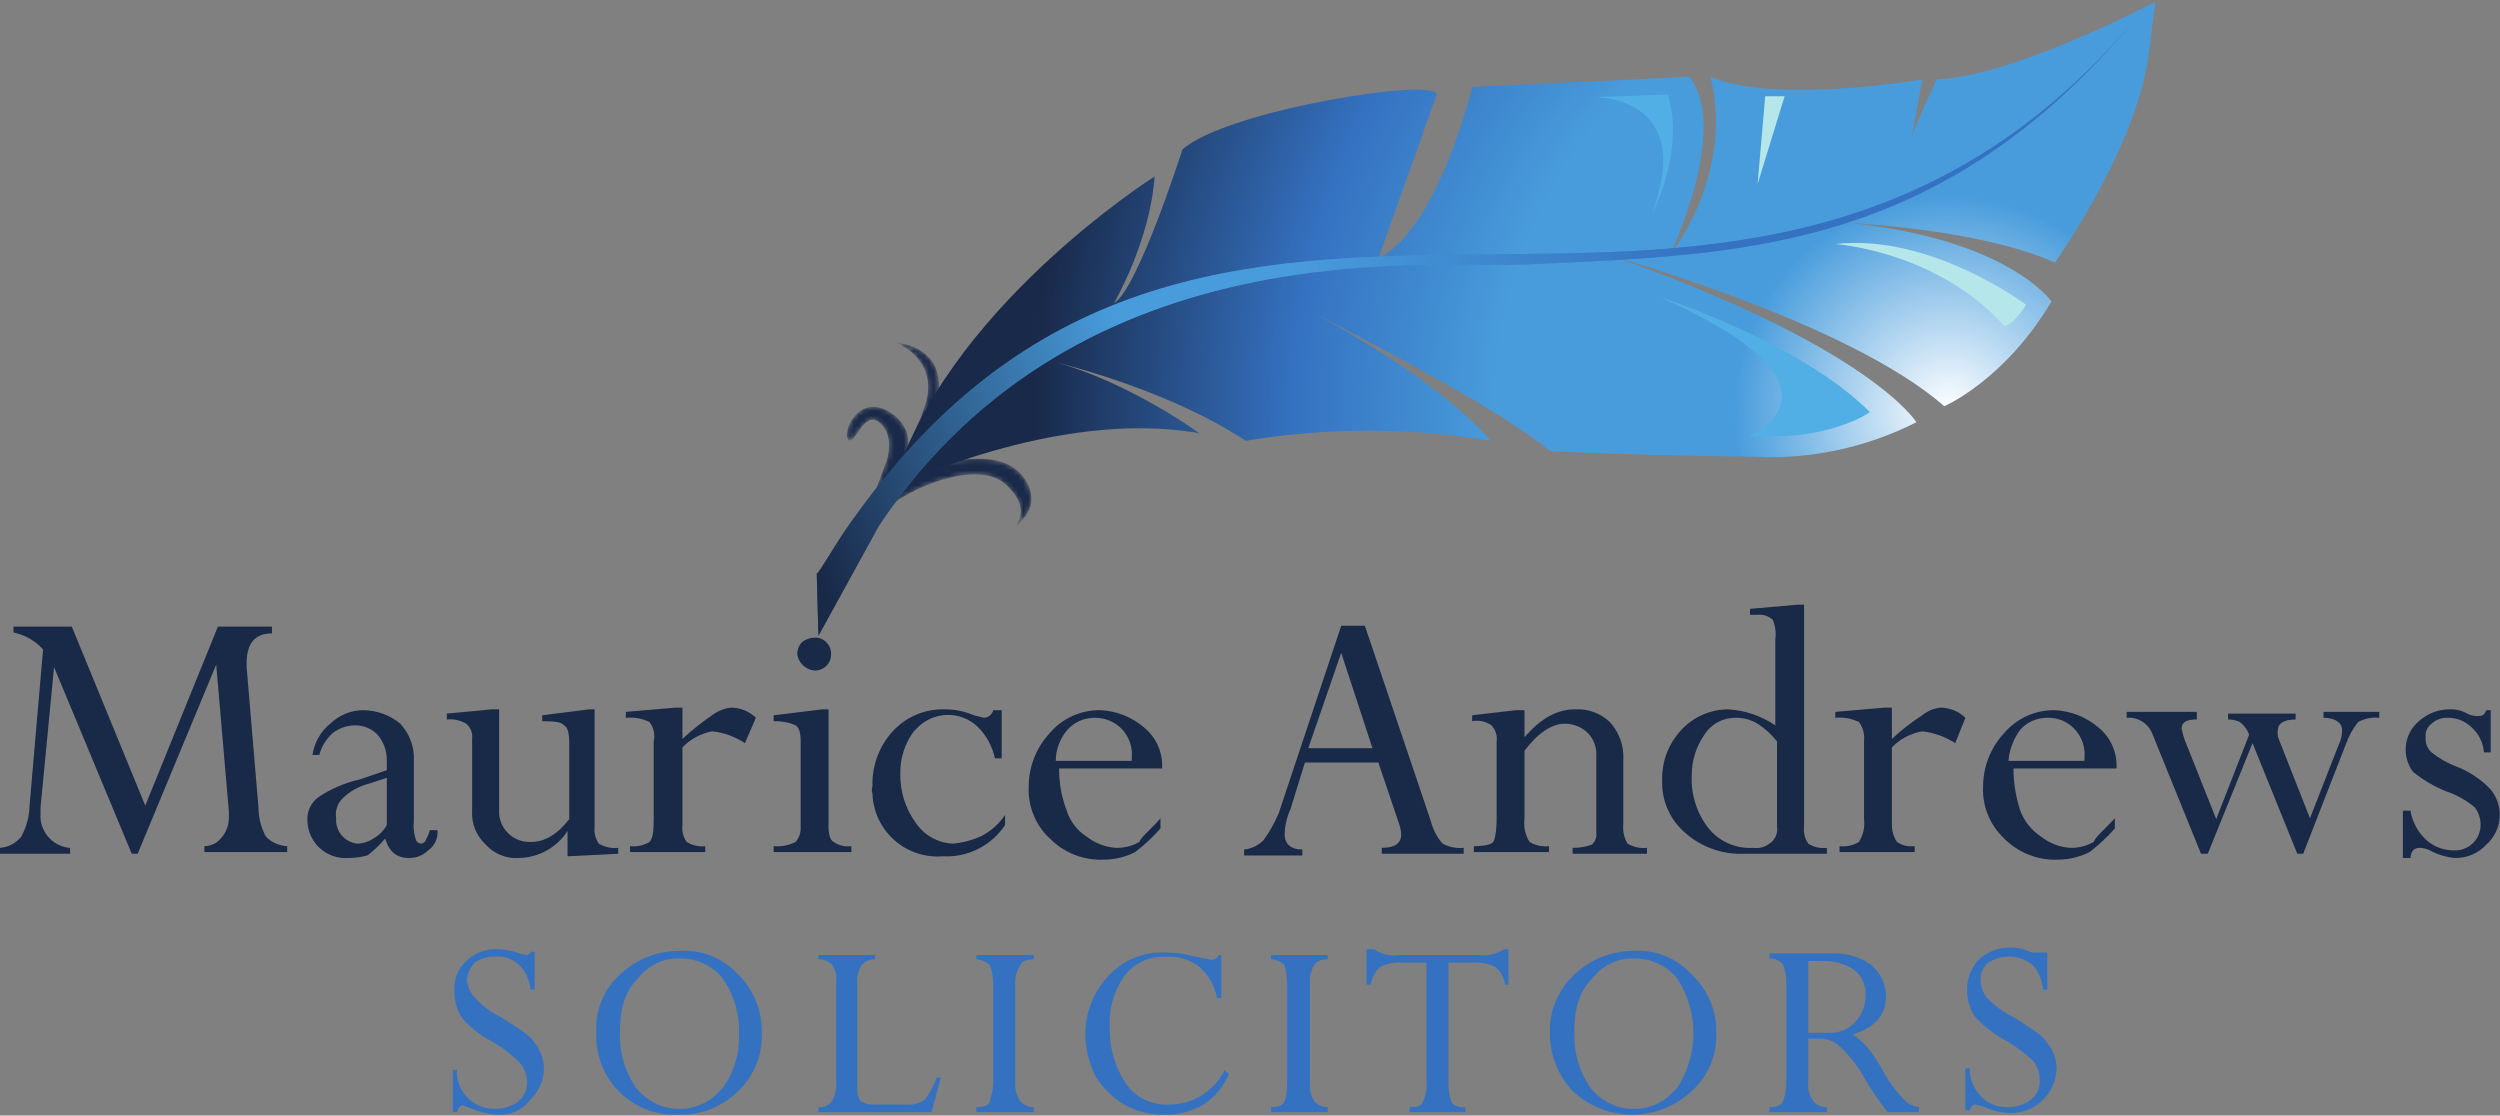 <svg width="502" height="224" viewBox="0 0 502 224" fill="none" xmlns="http://www.w3.org/2000/svg">
<rect x="0" y="0" width="502" height="224" fill="#808080" stroke="none"/>
<g clip-path="url(#clip0_70_1010)">
<path d="M288.481 18.992C288.82 15.431 246.421 22.044 237.433 30.014C237.433 30.014 228.444 58.162 223.695 60.875C223.695 60.875 230.988 48.327 231.836 35.44C231.836 35.44 189.268 62.401 179.262 98.011C179.262 98.011 211.993 81.902 240.825 86.989C240.825 86.989 224.374 74.949 207.754 71.728C207.754 71.728 232.345 76.814 250.152 88.515C266.434 85.802 283.053 85.802 299.335 88.515C299.335 88.515 287.972 73.762 250.322 56.127C250.322 56.127 298.317 79.528 311.206 90.55C311.206 90.55 320.195 91.228 352.418 91.737C363.635 92.258 374.795 89.862 384.81 84.784C384.81 84.784 375.822 69.862 324.096 51.549C324.096 51.549 371.243 64.775 390.407 81.562C390.407 81.562 402.448 76.475 411.945 60.536C411.945 60.536 403.296 47.988 371.243 44.766C371.243 44.766 397.7 45.953 412.624 52.736C412.624 52.736 429.075 29.674 431.449 10.852L432.806 0.339C432.806 0.339 404.314 15.431 388.881 15.939C388.881 15.939 381.079 32.388 381.758 34.761C382.436 37.136 384.81 22.213 385.998 15.939C385.998 15.939 356.827 21.026 343.429 15.431C343.429 15.431 349.026 32.218 335.289 51.379C335.289 51.379 347.5 25.605 339.189 15.431L295.604 17.466C295.604 17.466 288.82 45.953 276.779 51.888" fill="url(#paint0_radial_70_1010)"/>
<path d="M352.926 36.966L358.353 19.331H354.453L352.926 36.966Z" fill="#B5E6EA"/>
<mask id="mask0_70_1010" style="mask-type:luminance" maskUnits="userSpaceOnUse" x="207" y="62" width="4" height="2">
<path d="M210.806 63.08L207.753 62.74C208.783 62.599 209.832 62.715 210.806 63.08Z" fill="white"/>
</mask>
<g mask="url(#mask0_70_1010)">
<path d="M210.806 63.08L207.753 62.74C208.783 62.599 209.832 62.715 210.806 63.08Z" fill="url(#paint1_radial_70_1010)"/>
</g>
<mask id="mask1_70_1010" style="mask-type:luminance" maskUnits="userSpaceOnUse" x="178" y="92" width="30" height="14">
<path d="M183.162 94.958C183.162 94.958 202.157 86.989 206.566 97.671C208.771 102.589 203.683 105.811 203.683 105.811C203.683 105.811 207.584 102.25 201.817 97.163C196.051 92.076 181.805 98.35 178.074 102.25L183.162 94.958Z" fill="white"/>
</mask>
<g mask="url(#mask1_70_1010)">
<path d="M183.162 94.958C183.162 94.958 202.157 86.989 206.566 97.671C208.771 102.589 203.683 105.811 203.683 105.811C203.683 105.811 207.584 102.25 201.817 97.163C196.051 92.076 181.805 98.35 178.074 102.25L183.162 94.958Z" fill="url(#paint2_radial_70_1010)"/>
</g>
<mask id="mask2_70_1010" style="mask-type:luminance" maskUnits="userSpaceOnUse" x="176" y="68" width="13" height="31">
<path d="M181.466 95.297C181.466 95.297 198.595 71.388 179.601 68.675C179.601 68.675 188.928 71.897 185.706 81.562C183.589 87.758 180.435 93.549 176.378 98.689L181.466 95.297Z" fill="white"/>
</mask>
<g mask="url(#mask2_70_1010)">
<path d="M181.466 95.297C181.466 95.297 198.595 71.388 179.601 68.675C179.601 68.675 188.928 71.897 185.706 81.562C183.589 87.758 180.435 93.549 176.378 98.689L181.466 95.297Z" fill="url(#paint3_radial_70_1010)"/>
</g>
<mask id="mask3_70_1010" style="mask-type:luminance" maskUnits="userSpaceOnUse" x="170" y="81" width="13" height="23">
<path d="M179.092 97.671C179.092 97.671 186.215 88.684 179.601 83.428C172.987 78.171 169.086 86.31 170.273 88.176C171.46 90.041 173.326 82.241 176.548 84.784C179.771 87.328 178.075 92.415 178.075 92.415L174.004 103.437L179.092 97.671Z" fill="white"/>
</mask>
<g mask="url(#mask3_70_1010)">
<path d="M179.092 97.671C179.092 97.671 186.215 88.684 179.601 83.428C172.987 78.171 169.086 86.31 170.273 88.176C171.46 90.041 173.326 82.241 176.548 84.784C179.771 87.328 178.075 92.415 178.075 92.415L174.004 103.437L179.092 97.671Z" fill="url(#paint4_radial_70_1010)"/>
</g>
<path d="M172.139 103.098C209.28 51.549 254.901 51.549 300.183 51.04C343.429 50.701 391.594 50.701 431.788 0.17C391.594 50.701 350.552 51.04 307.136 53.075C288.48 54.092 217.081 45.105 176.548 105.472L164.337 127.685L163.998 115.137C164.337 115.476 168.238 108.185 172.139 103.098Z" fill="url(#paint5_linear_70_1010)"/>
<mask id="mask4_70_1010" style="mask-type:luminance" maskUnits="userSpaceOnUse" x="163" y="0" width="269" height="128">
<path d="M172.139 103.098C209.28 51.549 254.901 51.549 300.183 51.04C343.429 50.701 391.594 50.701 431.788 0.17C391.594 50.701 350.552 51.04 307.136 53.075C288.48 54.092 217.081 45.105 176.548 105.472L164.337 127.685L163.998 115.137C164.337 115.476 168.238 108.185 172.139 103.098Z" fill="white"/>
</mask>
<g mask="url(#mask4_70_1010)">
<path d="M172.139 103.098C209.28 51.549 254.901 51.549 300.183 51.04C343.429 50.701 391.594 50.701 431.788 0.17C391.594 50.701 350.552 51.04 307.136 53.075C288.48 54.092 217.081 45.105 176.548 105.472L164.337 127.685L163.998 115.137C164.337 115.476 168.238 108.185 172.139 103.098Z" fill="url(#paint6_linear_70_1010)"/>
</g>
<path d="M333.423 59.688C333.423 59.688 361.406 68.675 375.482 82.749C375.482 82.749 367.342 88.684 351.23 87.497C351.23 87.497 374.465 78.001 333.423 59.688Z" fill="#52AFE6"/>
<path d="M331.727 42.901C331.727 42.901 338.341 30.692 334.949 18.992L320.025 19.5C320.025 19.5 340.715 18.992 331.727 42.901Z" fill="#52AFE6"/>
<path d="M406.858 61.214C406.858 61.214 387.693 46.801 368.529 49.005C368.529 49.005 388.881 50.362 402.448 65.453C402.787 65.453 404.314 65.114 406.858 61.214Z" fill="#B5E6EA"/>
<path d="M43.755 125.82H54.609V127.176C51.218 127.176 49.522 129.211 49.522 133.111V133.959L51.896 162.107C51.899 164.182 52.424 166.223 53.422 168.042C54.556 169.168 56.066 169.833 57.662 169.908V171.095H41.042V169.908C41.741 169.901 42.428 169.729 43.048 169.404C43.667 169.08 44.2 168.613 44.603 168.042C45.495 166.939 45.975 165.56 45.96 164.142V162.955L43.416 133.45L27.644 171.434H26.457L10.854 133.959L8.141 162.107V163.294C7.998 164.978 8.523 166.649 9.602 167.95C10.68 169.25 12.226 170.075 13.907 170.247H14.076V171.434H0V170.247C0.819 170.183 1.616 169.955 2.345 169.577C3.073 169.198 3.718 168.676 4.24 168.042C5.312 166.122 5.894 163.967 5.936 161.768L8.649 130.398C7.08 128.667 5.002 127.48 2.714 127.007V125.82H14.415L29.17 161.768L43.755 125.82Z" fill="#192948"/>
<path d="M77.674 165.668V156.173L74.113 157.36C72.058 157.86 70.181 158.916 68.686 160.412C68.2 160.926 67.84 161.546 67.634 162.222C67.428 162.899 67.382 163.614 67.499 164.312C67.404 165.545 67.793 166.766 68.585 167.716C69.377 168.666 70.508 169.27 71.739 169.399C72.889 169.379 74.008 169.026 74.961 168.382C76.102 167.75 77.042 166.809 77.674 165.668ZM69.873 172.282C68.843 172.351 67.81 172.21 66.835 171.868C65.861 171.526 64.967 170.99 64.206 170.293C63.445 169.596 62.833 168.751 62.408 167.81C61.983 166.87 61.753 165.853 61.733 164.821C61.67 163.908 61.839 162.993 62.224 162.163C62.61 161.333 63.199 160.614 63.937 160.073C66.46 158.375 69.279 157.167 72.247 156.512L77.674 154.646V152.612C77.68 150.748 77.019 148.943 75.809 147.525C75.237 146.933 74.552 146.462 73.795 146.142C73.037 145.821 72.222 145.657 71.399 145.659C69.746 145.647 68.135 146.184 66.82 147.185C65.511 148.364 64.568 149.894 64.107 151.594H62.75C63.1 149.127 64.372 146.885 66.312 145.32C68.079 143.589 70.452 142.616 72.926 142.607C75.651 142.628 78.286 143.586 80.388 145.32C81.317 146.319 82.036 147.493 82.503 148.775C82.969 150.057 83.172 151.419 83.101 152.781V164.821C82.96 166.018 83.076 167.232 83.441 168.382C83.482 168.666 83.625 168.926 83.843 169.113C84.061 169.3 84.34 169.402 84.628 169.399C84.797 169.399 85.476 169.06 85.476 168.721C85.83 168.075 86.114 167.392 86.324 166.686H87.85C87.931 167.469 87.8 168.259 87.472 168.975C87.144 169.691 86.631 170.305 85.984 170.755C85.468 171.256 84.857 171.648 84.187 171.91C83.518 172.172 82.803 172.298 82.084 172.282C79.71 172.282 78.183 171.095 77.335 168.382C76.274 169.637 75.08 170.775 73.774 171.773C72.503 172.12 71.19 172.291 69.873 172.282Z" fill="#192948"/>
<path d="M118.207 142.438H119.394V166.008C119.252 167.204 119.554 168.41 120.242 169.399C121.416 170.099 122.785 170.396 124.143 170.247V171.434L113.967 171.942V166.855C112.903 168.502 111.448 169.859 109.732 170.805C108.015 171.752 106.091 172.259 104.131 172.282C102.895 172.362 101.656 172.16 100.51 171.69C99.364 171.22 98.34 170.494 97.517 169.569C96.587 168.712 95.861 167.658 95.392 166.484C94.922 165.311 94.721 164.047 94.803 162.786V148.372C94.879 147.805 94.81 147.227 94.603 146.694C94.395 146.16 94.055 145.687 93.616 145.32C92.443 144.621 91.073 144.323 89.715 144.472V143.285L98.704 142.438H100.23V162.447C100.161 163.262 100.256 164.083 100.511 164.861C100.765 165.639 101.174 166.358 101.712 166.975C102.25 167.592 102.906 168.094 103.642 168.453C104.378 168.811 105.179 169.017 105.996 169.06H106.675C109.388 169.06 111.932 167.534 114.307 164.481V149.22C114.307 147.185 113.967 145.998 113.289 145.659C112.78 144.981 111.254 144.812 108.88 144.812V143.625L118.207 142.438Z" fill="#192948"/>
<path d="M137.032 142.438V148.372C138.893 146.647 140.876 145.06 142.968 143.625C144.06 142.805 145.345 142.279 146.699 142.098C147.64 142.085 148.573 142.258 149.447 142.607C150.32 142.956 151.115 143.475 151.787 144.133L149.582 149.22C147.601 147.908 145.332 147.093 142.968 146.846C140.709 147.294 138.639 148.417 137.032 150.068V165.668C136.89 166.865 137.192 168.071 137.88 169.06C138.991 169.759 140.307 170.058 141.611 169.908V171.095H126.517V169.908C127.875 170.057 129.245 169.759 130.418 169.06C131.096 168.382 131.266 166.855 131.266 164.481V148.881C131.416 148.208 131.418 147.511 131.272 146.838C131.125 146.164 130.834 145.531 130.418 144.981C128.945 144.263 127.3 143.969 125.669 144.133V142.946L135.506 142.098H137.032" fill="#192948"/>
<path d="M163.659 128.024C164.097 128.024 164.53 128.112 164.932 128.285C165.335 128.457 165.698 128.71 165.999 129.027C166.301 129.344 166.535 129.72 166.686 130.131C166.838 130.541 166.904 130.978 166.881 131.416C166.882 131.853 166.793 132.287 166.621 132.689C166.448 133.091 166.196 133.454 165.878 133.756C165.561 134.057 165.185 134.291 164.774 134.443C164.364 134.594 163.926 134.66 163.489 134.637C162.661 134.554 161.885 134.195 161.284 133.62C160.598 133.011 160.172 132.161 160.097 131.246C160.11 130.351 160.476 129.498 161.115 128.872C161.859 128.342 162.745 128.047 163.659 128.024ZM165.016 142.438H166.372V166.008C166.372 167.534 166.711 168.721 167.39 169.06C168.431 169.774 169.7 170.077 170.951 169.908V171.095H155.349V169.908C156.869 170.053 158.4 169.759 159.758 169.06C160.485 168.216 160.851 167.119 160.776 166.008V148.881C160.776 147.185 160.436 145.998 159.758 145.659C159.08 145.32 157.723 144.812 155.349 144.812V143.625L165.016 142.438Z" fill="#192948"/>
<path d="M201.139 142.438V152.273H199.783C199.274 149.901 198.097 147.724 196.391 145.998C195.563 145.195 194.582 144.565 193.507 144.146C192.431 143.727 191.283 143.527 190.129 143.559C188.975 143.59 187.84 143.852 186.789 144.33C185.738 144.807 184.793 145.49 184.01 146.338L183.502 146.846C181.681 149.293 180.726 152.276 180.788 155.325C180.702 158.849 181.774 162.304 183.841 165.16C184.664 166.402 185.769 167.434 187.066 168.17C188.362 168.907 189.814 169.328 191.303 169.399C193.299 169.231 195.251 168.715 197.069 167.873C198.986 166.885 200.62 165.426 201.818 163.634V165.668C200.457 167.72 198.583 169.379 196.38 170.48C194.178 171.581 191.726 172.085 189.268 171.942C187.511 172.081 185.745 171.862 184.075 171.3C182.405 170.738 180.867 169.844 179.551 168.672C178.236 167.5 177.172 166.073 176.423 164.479C175.673 162.884 175.255 161.155 175.191 159.394C175.023 158.9 175.023 158.363 175.191 157.868C175.06 153.804 176.52 149.85 179.262 146.846C180.571 145.415 182.171 144.28 183.956 143.52C185.741 142.759 187.668 142.39 189.607 142.438C191.648 142.403 193.672 142.808 195.543 143.625L197.578 144.133C198.011 144.111 198.425 143.951 198.761 143.676C199.097 143.402 199.336 143.027 199.443 142.607H201.139" fill="#192948"/>
<path d="M211.993 152.781H227.257V152.273C227.369 151.195 227.245 150.106 226.893 149.081C226.542 148.056 225.971 147.12 225.222 146.338C224.512 145.623 223.666 145.06 222.733 144.681C221.801 144.302 220.801 144.116 219.794 144.133C218.774 144.127 217.764 144.336 216.829 144.744C215.894 145.153 215.056 145.754 214.367 146.507C212.852 148.248 212.01 150.474 211.993 152.781ZM233.023 164.312V166.347C231.495 168.1 229.79 169.692 227.935 171.095C225.994 172.095 223.843 172.618 221.66 172.621C219.655 172.708 217.655 172.377 215.785 171.647C213.916 170.917 212.22 169.805 210.806 168.382C209.374 167.046 208.252 165.412 207.519 163.595C206.786 161.779 206.461 159.824 206.566 157.868C206.585 153.901 208.099 150.086 210.806 147.185C212.058 145.718 213.621 144.547 215.38 143.755C217.14 142.963 219.053 142.571 220.982 142.607C224.16 142.752 227.201 143.945 229.631 145.998C230.806 146.929 231.753 148.115 232.4 149.467C233.046 150.818 233.376 152.3 233.362 153.799V154.307H212.672V154.646C212.685 157.429 213.202 160.187 214.198 162.786C214.89 164.964 216.332 166.826 218.268 168.042C219.926 169.337 221.935 170.105 224.034 170.247C225.697 170.298 227.34 169.887 228.783 169.06C229.122 168.042 230.988 166.686 233.023 164.312Z" fill="#192948"/>
<path d="M262.702 150.238H275.591L269.316 131.076L262.702 150.238ZM277.457 171.434V170.247C280.001 170.247 281.358 169.399 281.358 167.534C281.326 166.9 281.212 166.273 281.018 165.668L276.779 153.12H262.024L259.141 162.447C258.411 164.047 258.007 165.776 257.954 167.534C257.954 169.399 259.141 170.586 261.515 170.586V171.773H249.813V170.586C251.289 170.432 252.667 169.773 253.714 168.721C254.93 167.031 255.954 165.211 256.766 163.294L269.316 125.65H274.065L287.293 164.821C287.712 166.513 288.525 168.082 289.668 169.399C290.963 170.104 292.441 170.399 293.908 170.247V171.434H277.457Z" fill="#192948"/>
<path d="M306.118 142.438V148.033C309.51 144.133 312.733 142.438 316.294 142.438C317.565 142.365 318.838 142.553 320.034 142.99C321.23 143.427 322.323 144.105 323.247 144.981C324.19 146.005 324.916 147.209 325.382 148.52C325.848 149.831 326.045 151.223 325.961 152.612V165.499C325.811 166.857 326.109 168.226 326.809 169.399C327.982 170.099 329.352 170.396 330.71 170.247V171.434H315.785V170.247C317.118 170.283 318.444 170.052 319.686 169.569C320.023 169.245 320.276 168.844 320.424 168.401C320.571 167.958 320.609 167.486 320.534 167.025V151.933C320.606 151.067 320.492 150.195 320.199 149.376C319.907 148.557 319.443 147.81 318.838 147.185C317.61 145.995 315.969 145.327 314.259 145.32C311.545 145.32 308.832 147.185 306.118 150.746V164.481C305.917 166.079 306.277 167.698 307.136 169.06C308.304 169.771 309.678 170.07 311.037 169.908V171.095H295.943V169.908C298.147 169.908 299.504 169.569 299.843 169.06C300.183 168.551 300.522 166.855 300.522 164.481V148.881C300.605 148.302 300.556 147.712 300.38 147.154C300.204 146.597 299.905 146.086 299.504 145.659C298.945 145.262 298.311 144.983 297.64 144.837C296.97 144.691 296.277 144.683 295.604 144.812V143.625L304.422 142.607H306.118" fill="#192948"/>
<path d="M356.827 166.008V148.881C355.736 147.483 354.418 146.28 352.926 145.32C351.6 144.512 350.07 144.1 348.517 144.133C347.268 144.114 346.035 144.416 344.937 145.009C343.838 145.603 342.91 146.469 342.242 147.525C340.549 149.962 339.66 152.867 339.698 155.833C339.539 159.63 340.742 163.359 343.09 166.347C344.168 167.667 345.547 168.709 347.111 169.388C348.674 170.066 350.378 170.361 352.079 170.247C352.645 170.33 353.223 170.298 353.776 170.153C354.33 170.007 354.849 169.751 355.301 169.399C355.858 169.044 356.299 168.534 356.57 167.931C356.842 167.329 356.931 166.66 356.827 166.008ZM361.067 121.411H362.254V166.008C362.112 167.204 362.414 168.41 363.102 169.399C364.208 170.111 365.529 170.411 366.833 170.247V171.434H350.213C345.855 171.616 341.598 170.096 338.341 167.195C336.838 165.898 335.646 164.28 334.853 162.46C334.06 160.64 333.688 158.665 333.762 156.681C333.663 152.907 335.066 149.248 337.663 146.507C338.86 145.231 340.304 144.213 341.908 143.513C343.512 142.813 345.241 142.447 346.991 142.438C350.391 142.625 353.676 143.739 356.488 145.659V128.363C356.662 127.041 356.487 125.697 355.979 124.463C355.572 124.086 355.089 123.801 354.563 123.625C354.036 123.45 353.478 123.389 352.926 123.446H351.4V122.259L361.067 121.411Z" fill="#192948"/>
<path d="M379.892 142.438V148.372C381.777 146.606 383.821 145.016 385.998 143.625C387.011 142.78 388.249 142.25 389.559 142.098C390.499 142.085 391.433 142.258 392.306 142.607C393.18 142.956 393.975 143.475 394.647 144.133L392.612 149.22C390.616 147.936 388.354 147.124 385.998 146.846C383.674 147.25 381.537 148.378 379.892 150.068V165.668C379.889 166.875 380.243 168.055 380.91 169.06C381.951 169.774 383.22 170.077 384.471 169.908V171.095H369.377V169.908C370.736 170.07 372.109 169.771 373.278 169.06C374.137 167.698 374.497 166.079 374.296 164.481V148.881C374.47 147.499 374.105 146.102 373.278 144.981C371.805 144.263 370.16 143.969 368.529 144.133V142.946L378.366 142.098H379.892" fill="#192948"/>
<path d="M403.296 152.781H418.56V152.273C418.672 151.195 418.548 150.106 418.196 149.081C417.845 148.056 417.274 147.12 416.524 146.338C415.828 145.607 414.984 145.032 414.048 144.652C413.112 144.272 412.107 144.095 411.097 144.133C410.077 144.127 409.067 144.336 408.132 144.744C407.197 145.153 406.358 145.754 405.67 146.507C404.316 148.34 403.495 150.511 403.296 152.781ZM424.665 164.312V166.347C423.137 168.1 421.432 169.692 419.577 171.095C417.63 172.077 415.483 172.599 413.302 172.621C411.297 172.708 409.297 172.377 407.428 171.647C405.559 170.917 403.863 169.805 402.448 168.382C401.016 167.046 399.894 165.412 399.161 163.595C398.429 161.779 398.103 159.824 398.208 157.868C398.227 153.901 399.741 150.086 402.448 147.185C403.701 145.718 405.263 144.547 407.022 143.755C408.782 142.963 410.695 142.571 412.624 142.607C415.802 142.752 418.843 143.945 421.273 145.998C422.448 146.929 423.395 148.115 424.042 149.467C424.689 150.818 425.018 152.3 425.004 153.799V154.307H404.314V154.646C404.351 157.413 404.808 160.157 405.67 162.786C406.489 164.944 407.974 166.786 409.91 168.042C411.568 169.337 413.577 170.105 415.676 170.247C417.337 170.281 418.976 169.871 420.425 169.06C420.764 168.042 422.46 166.686 424.665 164.312Z" fill="#192948"/>
<path d="M441.115 143.285V144.472C439.08 144.472 438.063 144.981 438.063 146.338C438.233 147.144 438.459 147.937 438.741 148.712L445.016 164.481L451.63 147.525C451.265 146.515 450.618 145.633 449.765 144.981C449.022 144.634 448.21 144.46 447.39 144.472V143.285H460.958V144.472C458.584 144.472 457.397 145.32 457.397 146.507C457.277 147.133 457.336 147.779 457.566 148.372L463.841 164.312L469.607 149.559C470.087 148.616 470.321 147.566 470.286 146.507C470.286 145.151 468.929 144.133 466.555 144.133V142.946H477.748V144.133C476.281 143.981 474.803 144.276 473.508 144.981C472.493 146.257 471.691 147.688 471.134 149.22L462.484 171.434H461.297L452.309 149.22L443.32 171.434H441.963L432.127 147.185C431.705 146.209 430.987 145.389 430.074 144.841C429.161 144.293 428.1 144.046 427.039 144.133V142.946H441.115" fill="#192948"/>
<path d="M500.134 142.438V151.086H498.778C498.635 149.121 497.72 147.292 496.234 145.998C495.605 145.389 494.862 144.91 494.047 144.59C493.231 144.269 492.361 144.114 491.485 144.133C490.896 144.106 490.307 144.196 489.754 144.4C489.2 144.604 488.693 144.917 488.263 145.32C487.838 145.623 487.503 146.035 487.294 146.513C487.085 146.99 487.01 147.516 487.076 148.033C487.015 148.6 487.091 149.173 487.297 149.704C487.504 150.235 487.835 150.709 488.263 151.086C489.798 152.306 491.515 153.278 493.351 153.968C495.926 154.968 498.244 156.533 500.134 158.547C501.446 160.137 502.09 162.173 501.932 164.228C501.774 166.284 500.826 168.198 499.286 169.569C498.493 170.44 497.523 171.132 496.441 171.6C495.359 172.068 494.19 172.3 493.011 172.282C491.227 172.137 489.493 171.617 487.924 170.755C487.24 170.411 486.484 170.236 485.719 170.247C485.275 170.27 484.854 170.45 484.532 170.755C484.212 171.201 484.034 171.733 484.023 172.282H482.497V162.786H484.023C484.403 165.069 485.537 167.159 487.245 168.721C488.839 170.107 490.901 170.835 493.011 170.755C494.361 170.755 495.655 170.22 496.609 169.266C497.563 168.312 498.099 167.018 498.099 165.668C498.125 164.38 497.706 163.122 496.912 162.108C495.212 160.677 493.255 159.583 491.146 158.886C488.761 157.919 486.532 156.604 484.532 154.986C483.394 153.459 482.882 151.554 483.103 149.663C483.324 147.771 484.26 146.036 485.719 144.812C487.392 143.295 489.566 142.449 491.824 142.438C493.068 142.37 494.306 142.664 495.386 143.285C496.016 143.61 496.712 143.784 497.421 143.794C498.438 143.794 498.778 143.625 499.286 142.607H500.134" fill="#192948"/>
<path d="M106.506 191.104H107.354V198.734H106.506C106.378 196.885 105.597 195.142 104.301 193.817C103.682 193.203 102.936 192.733 102.116 192.44C101.295 192.147 100.42 192.038 99.552 192.121C98.042 191.992 96.536 192.413 95.312 193.308C94.476 194.194 93.942 195.322 93.786 196.53C93.793 197.842 94.275 199.107 95.143 200.091C96.692 201.879 98.599 203.323 100.739 204.33C104.131 206.534 106.506 207.891 107.354 209.417C108.538 210.85 109.197 212.645 109.219 214.504C109.217 215.679 108.975 216.842 108.509 217.921C108.042 218.999 107.36 219.972 106.506 220.778C105.798 221.771 104.853 222.57 103.757 223.103C102.661 223.637 101.448 223.887 100.231 223.83C98.363 223.778 96.522 223.375 94.803 222.643L92.938 221.965C92.429 221.965 92.09 222.304 91.751 223.322H90.903V214.843H91.751C91.703 215.88 91.871 216.916 92.246 217.885C92.621 218.853 93.194 219.732 93.928 220.466C94.663 221.2 95.542 221.773 96.51 222.148C97.479 222.523 98.515 222.692 99.552 222.643C101.205 222.656 102.816 222.119 104.131 221.117C104.736 220.6 105.206 219.945 105.501 219.206C105.796 218.468 105.908 217.669 105.827 216.878C105.719 215.557 105.183 214.307 104.301 213.317C102.544 211.57 100.545 210.085 98.365 208.908C96.618 207.958 95.018 206.758 93.616 205.347C92.745 204.505 92.103 203.455 91.751 202.295C91.403 201.199 91.231 200.054 91.242 198.904C91.161 197.799 91.333 196.691 91.744 195.662C92.156 194.634 92.796 193.713 93.616 192.969C94.446 192.167 95.43 191.543 96.509 191.135C97.588 190.727 98.739 190.543 99.891 190.595C101.4 190.614 102.893 190.901 104.301 191.443L105.827 191.782L106.506 191.443V191.104Z" fill="#3472C1"/>
<path d="M124.482 207.382C124.347 211.307 125.477 215.171 127.705 218.404C128.6 219.561 129.716 220.528 130.988 221.249C132.26 221.97 133.663 222.431 135.115 222.604C136.568 222.778 138.04 222.661 139.446 222.26C140.853 221.859 142.165 221.183 143.307 220.269L145.173 218.404C147.398 215.297 148.531 211.54 148.395 207.721C148.555 203.741 147.425 199.816 145.173 196.53C144.155 195.259 142.865 194.233 141.397 193.529C139.929 192.824 138.321 192.459 136.693 192.46C135.028 192.378 133.369 192.707 131.861 193.416C130.353 194.126 129.042 195.195 128.044 196.53C125.33 199.243 124.482 202.804 124.482 207.382ZM119.734 207.382C119.598 205.201 119.954 203.017 120.776 200.992C121.598 198.966 122.865 197.152 124.482 195.682C127.73 192.601 132.047 190.899 136.524 190.934C138.705 190.798 140.89 191.154 142.915 191.976C144.941 192.798 146.756 194.064 148.226 195.682C149.773 197.206 150.992 199.03 151.808 201.042C152.625 203.054 153.022 205.211 152.974 207.382C153.064 209.558 152.686 211.728 151.867 213.746C151.048 215.765 149.806 217.584 148.226 219.083C146.65 220.655 144.768 221.888 142.697 222.704C140.626 223.521 138.41 223.904 136.185 223.83C133.999 223.927 131.816 223.567 129.777 222.774C127.738 221.982 125.885 220.774 124.338 219.227C122.791 217.68 121.583 215.828 120.79 213.789C119.997 211.75 119.638 209.568 119.734 207.382Z" fill="#3472C1"/>
<path d="M188.08 216.369H188.928L187.063 223.322H164.337V222.304C164.854 222.37 165.38 222.295 165.858 222.086C166.336 221.877 166.748 221.542 167.05 221.117C167.766 219.826 168.062 218.345 167.898 216.878V197.208C168.067 195.957 167.765 194.688 167.05 193.647C166.31 192.972 165.339 192.608 164.337 192.63V191.782H175.7V192.63C175.187 192.61 174.677 192.706 174.207 192.912C173.737 193.117 173.319 193.427 172.986 193.817C172.287 194.99 171.989 196.359 172.138 197.717V218.743C172.101 219.587 172.339 220.42 172.817 221.117C173.576 221.597 174.463 221.834 175.361 221.796H181.805C183.188 221.97 184.584 221.605 185.706 220.778C186.725 219.443 187.526 217.955 188.08 216.369Z" fill="#3472C1"/>
<path d="M207.584 191.782V192.63C206.397 192.63 205.04 192.969 204.87 193.817C204.123 194.975 203.766 196.342 203.853 197.717V217.217C203.766 218.593 204.123 219.96 204.87 221.117C205.203 221.507 205.621 221.817 206.091 222.023C206.561 222.228 207.071 222.325 207.584 222.304V223.322H196.051V222.304C197.578 222.304 198.595 221.965 198.765 221.117C198.934 220.269 199.443 219.083 199.443 217.217V197.717C199.451 196.387 199.221 195.066 198.765 193.817C198.041 193.094 197.073 192.671 196.051 192.63V191.782H207.584Z" fill="#3472C1"/>
<path d="M245.234 191.273V200.43H244.386C243.962 197.989 242.703 195.771 240.824 194.156C238.962 192.655 236.594 191.926 234.21 192.121C232.584 192.018 230.958 192.321 229.478 193.001C227.998 193.682 226.71 194.72 225.73 196.021C223.664 198.997 222.649 202.578 222.847 206.195C222.71 210.226 223.837 214.198 226.07 217.556C227.027 218.945 228.325 220.065 229.84 220.807C231.354 221.549 233.035 221.89 234.719 221.796C237.05 221.808 239.337 221.162 241.317 219.932C243.298 218.702 244.89 216.938 245.912 214.843L246.76 215.691C245.703 218.183 243.933 220.306 241.672 221.796C239.209 223.238 236.384 223.945 233.532 223.83C230.799 223.839 228.111 223.138 225.73 221.796C223.473 220.441 221.557 218.584 220.134 216.369C218.814 213.85 218.061 211.072 217.929 208.23C217.786 203.716 219.431 199.328 222.508 196.021C223.978 194.404 225.793 193.137 227.819 192.315C229.844 191.493 232.028 191.137 234.21 191.273C236.218 191.293 238.213 191.578 240.146 192.121L242.859 192.63C243.22 192.745 243.611 192.722 243.956 192.565C244.3 192.409 244.575 192.13 244.725 191.782H245.234" fill="#3472C1"/>
<path d="M266.603 191.782V192.63C265.415 192.63 264.228 192.969 263.889 193.817C263.189 194.99 262.892 196.359 263.041 197.717V217.217C262.892 218.575 263.189 219.944 263.889 221.117C264.222 221.507 264.639 221.817 265.109 222.023C265.579 222.228 266.09 222.325 266.603 222.304V223.322H255.24V222.304C256.766 222.304 257.614 221.965 257.953 221.117C258.292 220.269 258.462 219.083 258.462 217.217V197.717C258.449 196.401 258.278 195.092 257.953 193.817C257.23 193.094 256.261 192.671 255.24 192.63V191.782H266.603Z" fill="#3472C1"/>
<path d="M295.604 193.308H290.855V217.556C290.819 218.889 291.05 220.215 291.533 221.456C291.883 221.807 292.313 222.068 292.785 222.215C293.258 222.363 293.76 222.394 294.247 222.304V223.322H283.054V222.304C284.58 222.304 285.428 222.135 285.767 221.117C286.332 219.9 286.566 218.554 286.445 217.217V193.308H281.866C280.236 193.161 278.596 193.454 277.118 194.156C276.112 195.098 275.454 196.353 275.252 197.717H274.404V190.595H275.931C277.303 191.583 279.003 192.008 280.679 191.782H296.96C298.742 191.983 300.539 191.564 302.048 190.595H302.896V197.717H302.218C302.144 197.015 301.925 196.335 301.575 195.722C301.225 195.109 300.75 194.576 300.183 194.156C298.768 193.443 297.18 193.149 295.604 193.308Z" fill="#3472C1"/>
<path d="M316.124 207.382C315.989 211.307 317.118 215.171 319.346 218.404C320.241 219.561 321.357 220.528 322.63 221.249C323.902 221.97 325.305 222.431 326.757 222.604C328.209 222.778 329.681 222.661 331.088 222.26C332.494 221.859 333.807 221.183 334.949 220.269L336.815 218.404C338.918 215.144 340.036 211.347 340.036 207.467C340.036 203.587 338.918 199.79 336.815 196.53C335.797 195.259 334.506 194.233 333.039 193.529C331.571 192.824 329.963 192.459 328.335 192.46C326.67 192.378 325.011 192.707 323.503 193.416C321.994 194.126 320.684 195.195 319.686 196.53C316.972 199.243 316.124 202.804 316.124 207.382ZM311.206 207.382C311.149 205.195 311.558 203.02 312.406 201.003C313.254 198.986 314.521 197.172 316.124 195.682C319.33 192.642 323.577 190.943 327.996 190.934C330.179 190.786 332.367 191.136 334.394 191.959C336.422 192.781 338.236 194.055 339.698 195.682C341.3 197.172 342.568 198.986 343.416 201.003C344.264 203.02 344.673 205.195 344.616 207.382C344.719 209.576 344.33 211.764 343.48 213.788C342.629 215.812 341.337 217.621 339.698 219.083C336.459 222.123 332.184 223.815 327.741 223.815C323.299 223.815 319.024 222.123 315.785 219.083C312.816 215.913 311.178 211.725 311.206 207.382Z" fill="#3472C1"/>
<path d="M366.494 192.969H363.102V207.382H367.003C368.001 207.453 369.002 207.308 369.938 206.957C370.875 206.606 371.725 206.057 372.43 205.347C373.813 203.875 374.599 201.941 374.635 199.921C374.681 198.961 374.507 198.003 374.125 197.121C373.742 196.239 373.163 195.457 372.43 194.834C370.68 193.637 368.614 192.988 366.494 192.969ZM365.476 208.569H363.102V217.217C362.928 218.6 363.292 219.996 364.12 221.117C364.444 221.518 364.86 221.835 365.332 222.041C365.804 222.248 366.319 222.338 366.833 222.304V223.322H355.301V222.304C356.827 222.304 357.675 221.965 358.014 221.117C358.353 220.269 358.693 219.083 358.693 217.217V197.547C358.729 196.215 358.498 194.889 358.014 193.647C357.681 193.257 357.264 192.948 356.794 192.742C356.324 192.536 355.813 192.44 355.301 192.46V191.443H368.19C370.926 191.369 373.61 192.204 375.822 193.817C376.703 194.576 377.415 195.512 377.911 196.563C378.408 197.615 378.678 198.759 378.705 199.921C378.705 203.821 376.67 206.195 372.091 207.721C373.072 208.421 373.981 209.216 374.804 210.095C376.184 211.77 377.378 213.589 378.366 215.522C379.471 217.41 380.779 219.173 382.266 220.778C383.086 221.612 384.16 222.149 385.319 222.304V223.322H379.044C377.308 221.113 375.721 218.79 374.295 216.369C373.001 214.029 371.34 211.911 369.377 210.095C368.861 209.595 368.25 209.203 367.58 208.941C366.91 208.679 366.195 208.553 365.476 208.569Z" fill="#3472C1"/>
<path d="M410.249 191.273H411.097V198.734H410.249C410.116 196.919 409.403 195.195 408.214 193.817C406.963 192.79 405.419 192.188 403.803 192.096C402.187 192.005 400.584 192.429 399.226 193.308C398.752 193.702 398.371 194.194 398.107 194.751C397.844 195.307 397.704 195.914 397.699 196.53C397.675 197.87 398.092 199.181 398.886 200.26C400.487 201.948 402.384 203.328 404.483 204.33C407.875 206.534 410.249 207.891 411.097 209.417C412.282 210.85 412.94 212.645 412.963 214.504C412.919 216.874 411.958 219.135 410.282 220.811C408.606 222.487 406.344 223.448 403.974 223.491C402.097 223.524 400.239 223.118 398.547 222.304L396.682 221.796C396.173 221.796 395.834 221.965 395.494 222.983H394.646V214.504H395.494C395.492 215.574 395.7 216.634 396.108 217.623C396.515 218.612 397.113 219.512 397.869 220.269C398.586 220.962 399.438 221.499 400.371 221.849C401.305 222.199 402.3 222.354 403.296 222.304C404.949 222.317 406.56 221.78 407.875 220.778C408.466 220.288 408.929 219.661 409.224 218.952C409.519 218.243 409.638 217.473 409.571 216.709C409.56 215.346 409.081 214.029 408.214 212.978C406.365 211.266 404.315 209.786 402.109 208.569C400.389 207.577 398.794 206.381 397.36 205.008C396.489 204.166 395.846 203.116 395.494 201.956C395.161 200.915 394.989 199.828 394.986 198.734C394.964 196.47 395.814 194.284 397.36 192.63C399.085 191.088 401.321 190.242 403.635 190.256C405.164 190.248 406.674 190.596 408.044 191.273H410.249C409.91 192.121 409.91 191.782 410.249 191.273Z" fill="#3472C1"/>
</g>
<defs>
<radialGradient id="paint0_radial_70_1010" cx="0" cy="0" r="1" gradientUnits="userSpaceOnUse" gradientTransform="translate(390.831 82.224) scale(225.629 225.594)">
<stop stop-color="white"/>
<stop offset="0.19" stop-color="#489CDC"/>
<stop offset="0.4" stop-color="#489CDC"/>
<stop offset="0.58" stop-color="#3572C1"/>
<stop offset="0.81" stop-color="#192949"/>
<stop offset="1" stop-color="#192949"/>
</radialGradient>
<radialGradient id="paint1_radial_70_1010" cx="0" cy="0" r="1" gradientUnits="userSpaceOnUse" gradientTransform="translate(-3410.96 3527.45) rotate(38.153) scale(202.651 204.562)">
<stop stop-color="#FAF8E2"/>
<stop offset="0.37" stop-color="#DBD5A7"/>
<stop offset="0.63" stop-color="#A8914E"/>
<stop offset="0.9" stop-color="#684C2A"/>
<stop offset="1" stop-color="#684C2A"/>
</radialGradient>
<radialGradient id="paint2_radial_70_1010" cx="0" cy="0" r="1" gradientUnits="userSpaceOnUse" gradientTransform="translate(-2463.38 3480.46) rotate(35.83) scale(125.642 125.6)">
<stop stop-color="white"/>
<stop offset="0.1" stop-color="white"/>
<stop offset="0.4" stop-color="#489CDC"/>
<stop offset="0.58" stop-color="#3572C1"/>
<stop offset="0.81" stop-color="#192949"/>
<stop offset="1" stop-color="#192949"/>
</radialGradient>
<radialGradient id="paint3_radial_70_1010" cx="0" cy="0" r="1" gradientUnits="userSpaceOnUse" gradientTransform="translate(1241.29 6185.25) rotate(35.835) scale(125.006 124.927)">
<stop stop-color="white"/>
<stop offset="0.1" stop-color="white"/>
<stop offset="0.4" stop-color="#489CDC"/>
<stop offset="0.58" stop-color="#3572C1"/>
<stop offset="0.81" stop-color="#192949"/>
<stop offset="1" stop-color="#192949"/>
</radialGradient>
<radialGradient id="paint4_radial_70_1010" cx="0" cy="0" r="1" gradientUnits="userSpaceOnUse" gradientTransform="translate(-31.396 5265.57) rotate(35.843) scale(124.838 124.81)">
<stop stop-color="white"/>
<stop offset="0.1" stop-color="white"/>
<stop offset="0.4" stop-color="#489CDC"/>
<stop offset="0.58" stop-color="#3572C1"/>
<stop offset="0.81" stop-color="#192949"/>
<stop offset="1" stop-color="#192949"/>
</radialGradient>
<linearGradient id="paint5_linear_70_1010" x1="160.962" y1="106.743" x2="365.401" y2="30.688" gradientUnits="userSpaceOnUse">
<stop stop-color="#192948"/>
<stop offset="0.34" stop-color="#489CDC"/>
<stop offset="0.5" stop-color="#489CDC"/>
<stop offset="0.87" stop-color="#3572C1"/>
</linearGradient>
<linearGradient id="paint6_linear_70_1010" x1="160.962" y1="106.743" x2="365.401" y2="30.688" gradientUnits="userSpaceOnUse">
<stop stop-color="#192948"/>
<stop offset="0.34" stop-color="#489CDC"/>
<stop offset="0.5" stop-color="#489CDC"/>
<stop offset="0.87" stop-color="#3572C1"/>
</linearGradient>
<clipPath id="clip0_70_1010">
<rect width="502" height="224" fill="white"/>
</clipPath>
</defs>
</svg>
